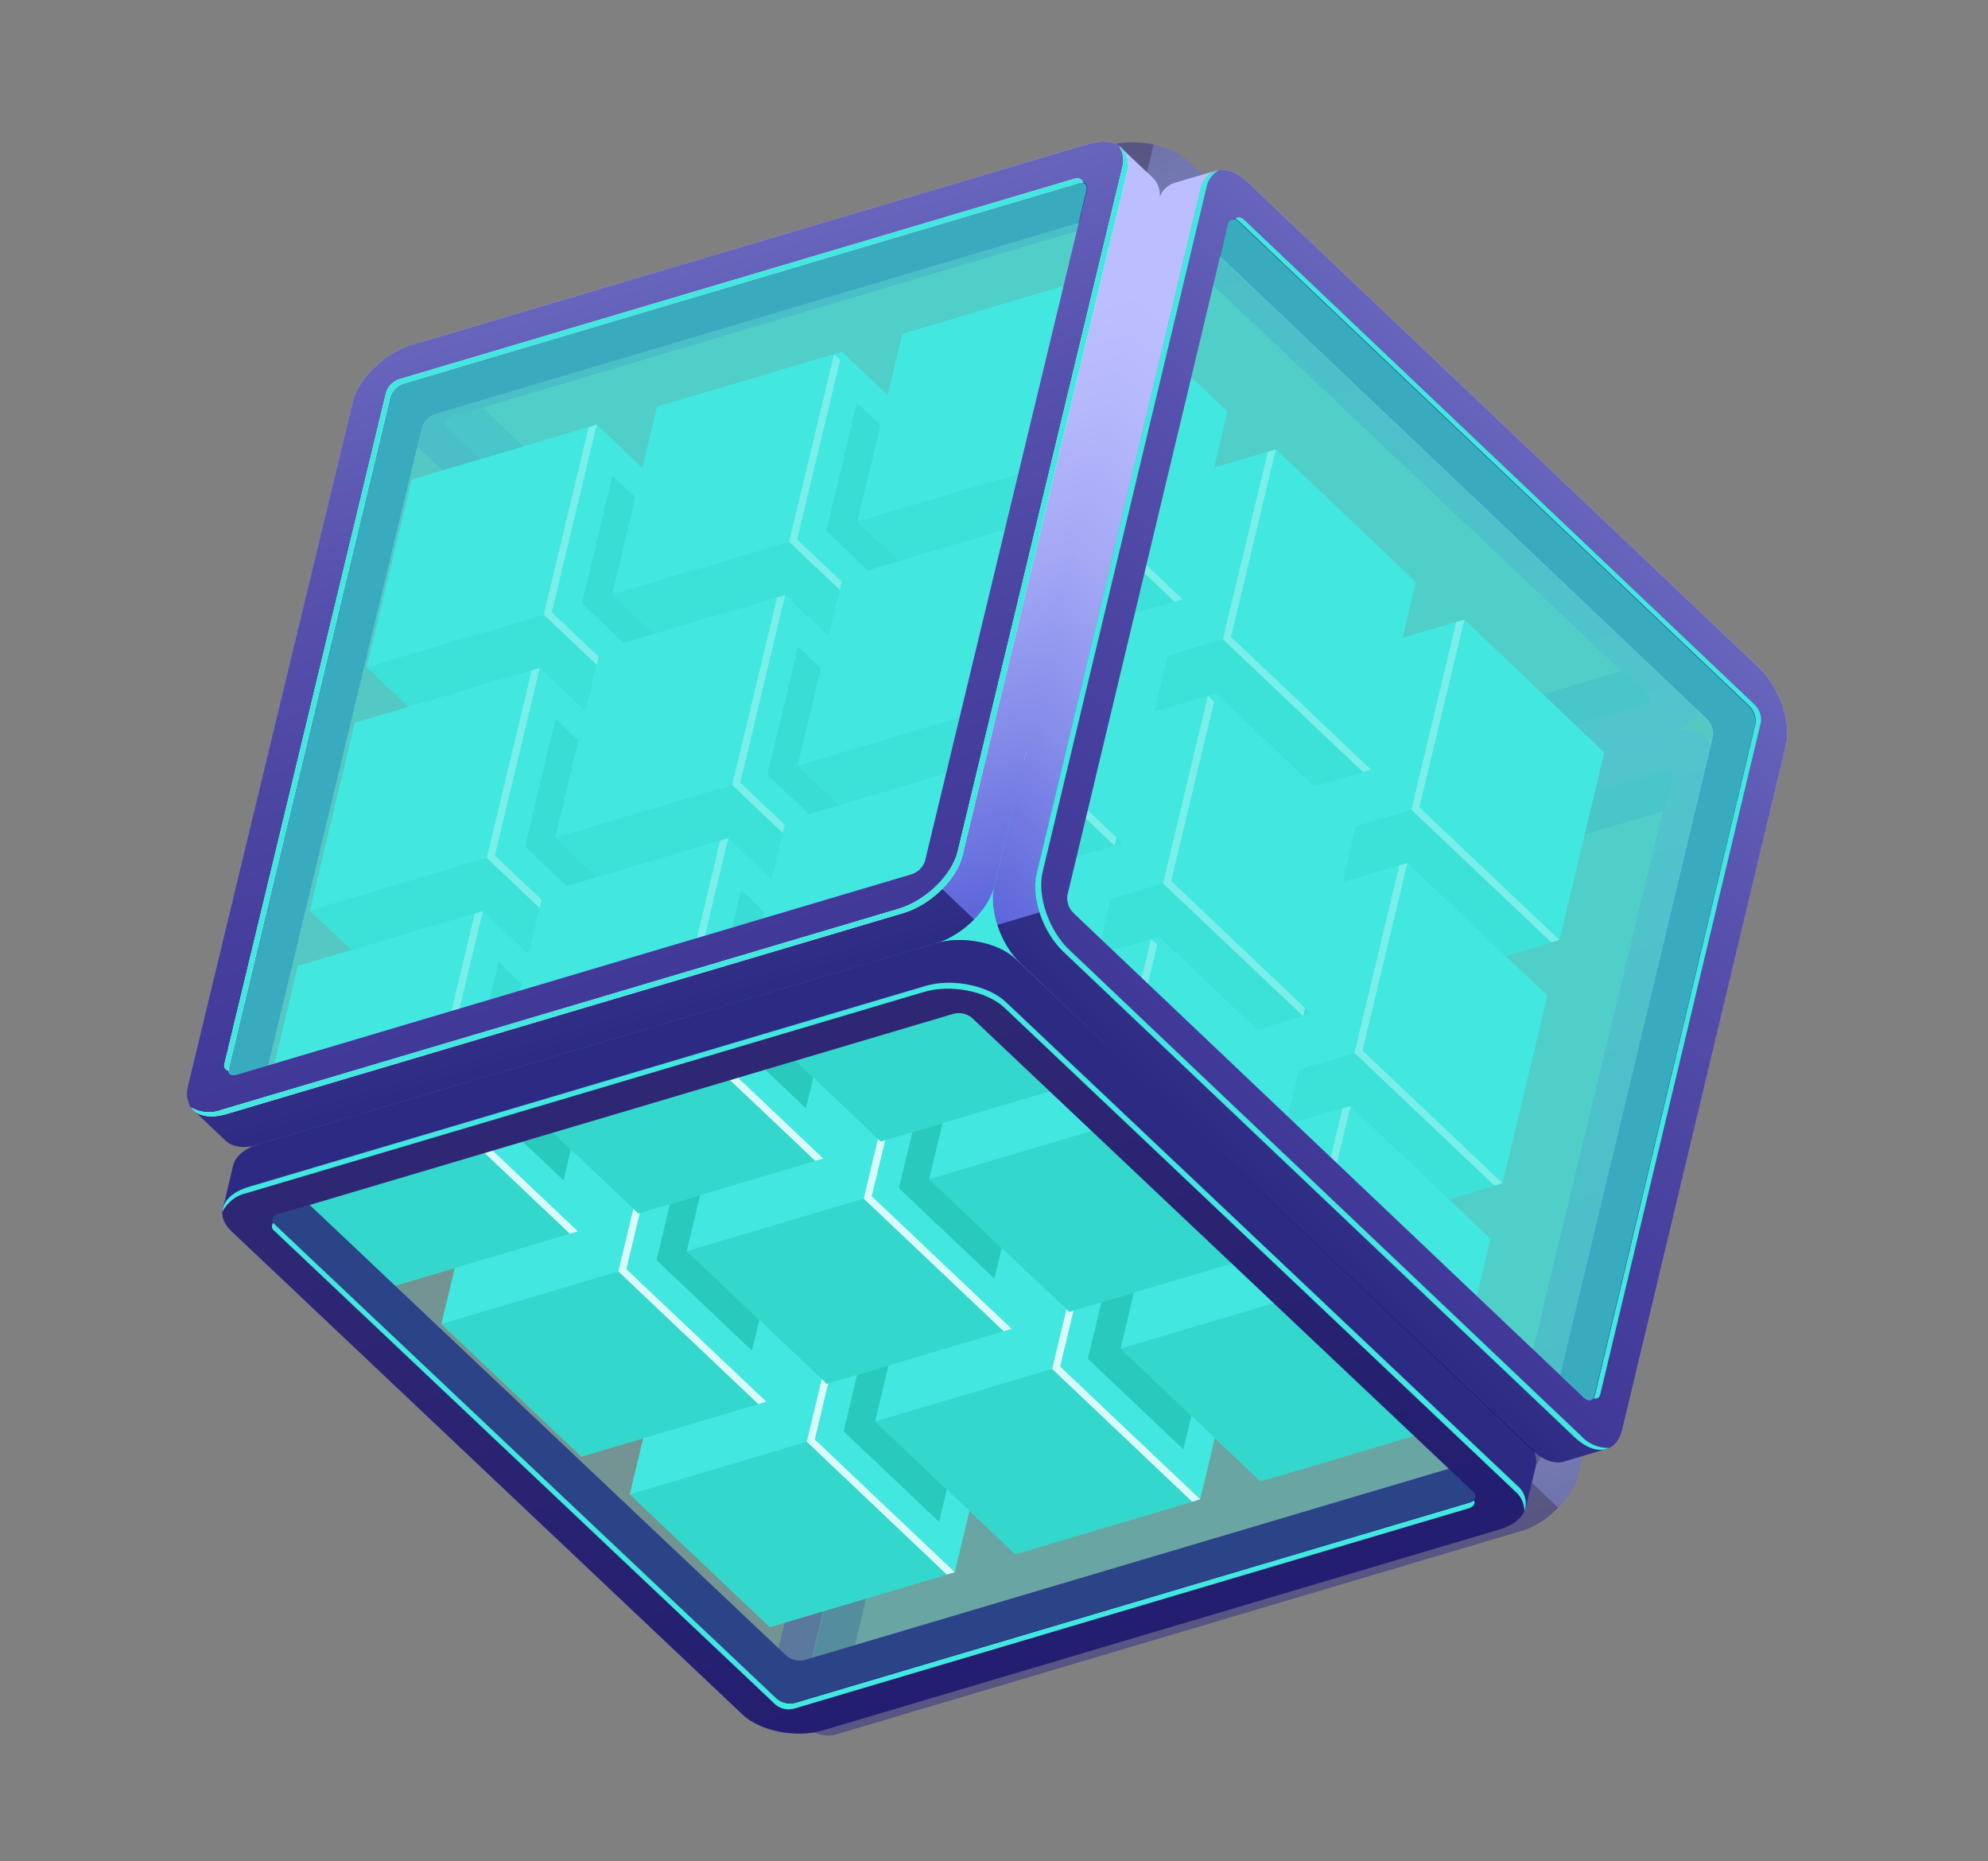 <svg width="907" height="849" viewBox="0 0 907 849" fill="none" xmlns="http://www.w3.org/2000/svg">
<rect x="0" y="0" width="907" height="849" fill="#808080" stroke="none"/>
<g clip-path="url(#clip0_1072_1029)">
<g opacity="0.5">
<path d="M720.094 672.679L795.174 360.793C795.835 358.864 795.949 356.789 795.504 354.799C795.059 352.809 794.072 350.981 792.652 349.517L778.588 336.254L774.081 348.915L765.649 351.418L761.432 346.265L444.823 440.598L433.103 463.211L416.448 533.653L365.14 756.33L367.474 764.191C367.564 764.495 368.649 764.669 370 764.763L367.787 774.016L355.04 775.073L369.248 788.541C372.332 791.551 377.756 792.42 384.517 790.413L693.241 698.751C705.509 695.109 717.543 683.437 720.094 672.679ZM386.727 763.888L459.015 463.203C459.496 461.799 460.301 460.528 461.366 459.494C462.431 458.46 463.725 457.692 465.142 457.252L769.764 366.808L751.364 430.124L691.674 664.381L684.58 672.644L547.552 716.717L386.727 763.888Z" fill="url(#paint0_linear_1072_1029)"/>
<path opacity="0.6" d="M710.892 687.766L689.149 667.155L684.617 672.633L547.589 716.706L386.657 764.074L387.94 758.651C383.003 760.117 360.338 773.707 355.172 775.24L366.692 786.2L369.341 788.72C372.426 791.73 377.85 792.598 384.611 790.591L693.296 698.941C699.983 696.703 706.023 692.867 710.892 687.766Z" fill="#0F054C"/>
<path d="M705.462 658.758L780.515 346.922C783.104 336.153 775.235 330.39 763.004 334.021L454.319 425.671C442.088 429.302 429.986 441.16 427.466 451.743L352.413 763.58C349.824 774.349 357.655 780.123 369.923 776.48L678.571 684.842C690.839 681.199 702.873 669.527 705.462 658.758ZM374.605 758.561C371.832 759.384 370.034 758.059 370.629 755.609L444.345 449.294C444.839 447.89 445.654 446.62 446.724 445.585C447.794 444.55 449.09 443.778 450.51 443.331L758.171 351.986C760.981 351.151 762.78 352.477 762.185 354.926L688.43 661.253C687.944 662.654 687.137 663.922 686.073 664.955C685.009 665.988 683.718 666.759 682.303 667.204L374.605 758.561Z" fill="url(#paint1_linear_1072_1029)"/>
<path d="M705.462 658.758L780.515 346.922C783.104 336.153 775.235 330.39 763.004 334.021L454.319 425.671C442.088 429.302 429.986 441.16 427.466 451.743L352.413 763.58C349.824 774.349 357.655 780.123 369.923 776.48L678.571 684.842C690.839 681.199 702.873 669.527 705.462 658.758ZM374.605 758.561C371.832 759.384 370.034 758.059 370.629 755.609L444.345 449.294C444.839 447.89 445.654 446.62 446.724 445.585C447.794 444.55 449.09 443.778 450.51 443.331L758.171 351.986C760.981 351.151 762.78 352.477 762.185 354.926L688.43 661.253C687.944 662.654 687.137 663.922 686.073 664.955C685.009 665.988 683.718 666.759 682.303 667.204L374.605 758.561Z" fill="url(#paint2_linear_1072_1029)"/>
<path d="M459.015 463.203C459.496 461.799 460.301 460.528 461.366 459.494C462.431 458.46 463.724 457.692 465.142 457.252L758.673 370.101L762.413 354.858C763.008 352.409 761.285 351.061 758.399 351.918L450.739 443.263C449.319 443.71 448.022 444.482 446.952 445.517C445.882 446.552 445.068 447.822 444.574 449.226L370.857 755.541C370.262 757.991 371.985 759.339 374.834 758.493L389.153 754.242L459.015 463.203Z" fill="#251C72"/>
<path opacity="0.4" d="M374.606 758.561C371.833 759.384 370.034 758.059 370.629 755.609L444.346 449.294C444.84 447.89 445.654 446.62 446.724 445.585C447.794 444.55 449.091 443.778 450.511 443.331L758.171 351.985C760.982 351.151 762.78 352.476 762.185 354.926L688.431 661.253C687.944 662.654 687.137 663.922 686.073 664.955C685.009 665.988 683.718 666.759 682.304 667.204L374.606 758.561Z" fill="#42E8E0"/>
</g>
<g opacity="0.5">
<path d="M505.51 66.455L196.862 158.094C190.101 160.101 186.144 163.755 185.077 167.957L180.521 186.996L191.779 180.926L198.682 187.472C197.602 188.288 196.788 189.026 196.878 189.33L199.212 197.19L363.722 355.79L416.12 405.731L438.28 418.284L755.07 324.558L755.792 317.939L764.224 315.435L774.91 323.585L779.457 304.797C779.848 302.795 779.678 300.724 778.965 298.814C778.252 296.903 777.024 295.227 775.417 293.971L542.316 73.627C534.232 66.027 517.778 62.813 505.51 66.455ZM373.704 131.044L512.582 93.199L523.036 96.252L700.89 259.981L750.86 302.998L446.2 393.453C444.772 393.858 443.269 393.92 441.812 393.634C440.356 393.349 438.987 392.723 437.818 391.809L213.112 179.138L373.704 131.044Z" fill="url(#paint3_linear_1072_1029)"/>
<path opacity="0.6" d="M526.297 66.028L519.325 95.165L512.538 93.047L373.66 130.892L212.954 179.02L216.988 182.863C212.05 184.329 185.642 185.311 180.476 186.844L184.149 171.373L184.994 167.816C185.948 163.649 190.019 159.961 196.78 157.953L505.465 66.303C512.284 64.52 519.434 64.425 526.297 66.028Z" fill="#0F054C"/>
<path d="M500.796 86.078L192.035 177.751C179.767 181.393 176.4 190.658 184.412 198.155L417.475 418.511C425.521 426.122 441.975 429.336 454.205 425.705L763.005 334.021C775.235 330.39 778.64 321.114 770.639 313.655L537.542 93.185C529.53 85.688 513.065 82.436 500.796 86.078ZM513.663 98.788C515.091 98.389 516.593 98.33 518.049 98.615C519.504 98.901 520.873 99.523 522.045 100.431L751.013 316.879C752.849 318.606 752.14 320.676 749.254 321.533L441.594 412.879C440.16 413.279 438.652 413.34 437.191 413.056C435.729 412.773 434.354 412.153 433.174 411.246L204.141 194.86C202.305 193.132 203.013 191.062 205.862 190.216L513.663 98.788Z" fill="url(#paint4_linear_1072_1029)"/>
<path d="M500.796 86.078L192.035 177.751C179.767 181.393 176.4 190.658 184.412 198.155L417.475 418.511C425.521 426.122 441.975 429.336 454.205 425.705L763.005 334.021C775.235 330.39 778.64 321.114 770.639 313.655L537.542 93.185C529.53 85.688 513.065 82.436 500.796 86.078ZM513.663 98.788C515.091 98.389 516.593 98.33 518.049 98.615C519.504 98.901 520.873 99.523 522.045 100.431L751.013 316.879C752.849 318.606 752.14 320.676 749.254 321.533L441.594 412.879C440.16 413.279 438.652 413.34 437.191 413.056C435.729 412.773 434.354 412.153 433.174 411.246L204.141 194.86C202.305 193.132 203.013 191.062 205.862 190.216L513.663 98.788Z" fill="url(#paint5_linear_1072_1029)"/>
<path d="M437.773 391.657C438.942 392.572 440.31 393.197 441.767 393.482C443.223 393.768 444.727 393.706 446.155 393.301L739.685 306.151L751.138 316.883C752.974 318.611 752.266 320.68 749.379 321.538L441.719 412.883C440.285 413.283 438.777 413.344 437.316 413.061C435.854 412.777 434.479 412.158 433.299 411.251L204.141 194.86C202.305 193.132 203.013 191.062 205.862 190.216L220.181 185.965L437.773 391.657Z" fill="#251C72"/>
<path opacity="0.4" d="M205.863 190.216C203.09 191.039 202.306 193.132 204.142 194.859L433.072 411.318C434.252 412.225 435.627 412.845 437.089 413.128C438.55 413.411 440.058 413.351 441.492 412.95L749.152 321.605C751.963 320.77 752.747 318.678 750.911 316.95L522.057 100.469C520.885 99.561 519.516 98.939 518.061 98.653C516.605 98.368 515.103 98.427 513.675 98.826L205.863 190.216Z" fill="#42E8E0"/>
</g>
<path d="M423.705 434.76L444.173 349.177L359.813 374.224L339.346 459.807L403.189 520.317L487.548 495.27L423.705 434.76Z" fill="#42E8E0"/>
<path d="M339.346 459.807L359.813 374.224L444.173 349.177L423.705 434.76L339.346 459.807Z" fill="#42E8E0"/>
<path d="M403.189 520.317L339.346 459.807L423.705 434.76L487.548 495.27L403.189 520.317Z" fill="#2FD3C7"/>
<path d="M423.705 434.76L444.172 349.177L508.064 409.714L487.548 495.27L423.705 434.76Z" fill="#42E8E0"/>
<path d="M423.705 434.76L443.297 352.909L440.526 350.26L420.059 435.843L483.902 496.353L484.789 492.659L423.705 434.76Z" fill="white"/>
<path d="M397.707 545.705L418.224 460.149L333.864 485.195L313.385 570.74L377.228 631.25L461.588 606.203L397.707 545.705Z" fill="#42E8E0"/>
<path d="M313.385 570.74L333.864 485.195L418.224 460.149L397.707 545.705L313.385 570.74Z" fill="#42E8E0"/>
<path d="M377.229 631.25L313.386 570.741L397.707 545.705L461.588 606.204L377.229 631.25Z" fill="#2FD3C7"/>
<path d="M397.707 545.705L418.224 460.149L482.067 520.658L461.588 606.204L397.707 545.705Z" fill="#42E8E0"/>
<path d="M397.707 545.705L417.336 463.842L414.539 461.243L394.061 546.788L457.903 607.297L458.829 603.593L397.707 545.705Z" fill="white"/>
<path d="M371.747 656.639L392.226 571.094L307.866 596.14L287.387 681.685L351.241 742.233L435.601 717.186L371.747 656.639Z" fill="#42E8E0"/>
<path d="M287.387 681.685L307.866 596.14L392.226 571.094L371.747 656.639L287.387 681.685Z" fill="#42E8E0"/>
<path d="M351.242 742.233L287.388 681.685L371.747 656.639L435.602 717.186L351.242 742.233Z" fill="#2FD3C7"/>
<path d="M371.747 656.639L392.226 571.093L456.107 631.592L435.601 717.186L371.747 656.639Z" fill="#42E8E0"/>
<path d="M371.747 656.639L391.338 574.787L388.579 572.176L368.101 657.721L431.955 718.269L435.601 717.186L371.747 656.639Z" fill="white"/>
<path d="M337.719 357.023L358.197 271.478L273.876 296.513L253.359 382.07L317.251 442.606L401.573 417.57L337.719 357.023Z" fill="#42E8E0"/>
<path d="M253.359 382.07L273.876 296.513L358.197 271.478L337.719 357.023L253.359 382.07Z" fill="#42E8E0"/>
<path d="M317.252 442.606L253.359 382.07L337.719 357.023L401.573 417.57L317.252 442.606Z" fill="#2FD3C7"/>
<path d="M337.719 357.023L358.198 271.478L422.079 331.976L401.573 417.571L337.719 357.023Z" fill="#42E8E0"/>
<path d="M337.718 357.023L357.31 275.171L354.551 272.56L334.072 358.105L397.926 418.653L398.802 414.922L337.718 357.023Z" fill="white"/>
<path d="M311.77 467.994L332.237 382.411L247.878 407.458L227.41 493.041L291.253 553.551L375.613 528.504L311.77 467.994Z" fill="#42E8E0"/>
<path d="M227.41 493.041L247.878 407.458L332.237 382.411L311.77 467.994L227.41 493.041Z" fill="#42E8E0"/>
<path d="M291.253 553.551L227.41 493.041L311.77 467.994L375.613 528.504L291.253 553.551Z" fill="#2FD3C7"/>
<path d="M311.77 467.994L332.238 382.411L396.092 442.959L375.613 528.504L311.77 467.994Z" fill="#42E8E0"/>
<path d="M311.77 467.994L331.361 386.143L328.591 383.494L308.085 469.088L371.966 529.587L372.854 525.893L311.77 467.994Z" fill="white"/>
<path d="M285.772 578.939L306.289 493.383L221.929 518.43L201.413 603.986L265.294 664.484L349.653 639.438L285.772 578.939Z" fill="#42E8E0"/>
<path d="M201.413 603.986L221.929 518.43L306.289 493.383L285.772 578.939L201.413 603.986Z" fill="#42E8E0"/>
<path d="M265.293 664.484L201.412 603.986L285.772 578.939L349.653 639.438L265.293 664.484Z" fill="#2FD3C7"/>
<path d="M285.772 578.939L306.288 493.383L370.131 553.892L349.615 639.449L285.772 578.939Z" fill="#42E8E0"/>
<path d="M285.772 578.939L305.364 497.087L302.605 494.477L282.126 580.022L345.969 640.531L349.653 639.438L285.772 578.939Z" fill="white"/>
<path d="M251.744 279.323L272.261 193.767L187.901 218.814L167.384 304.37L231.265 364.869L315.625 339.822L251.744 279.323Z" fill="#42E8E0"/>
<path d="M167.384 304.37L187.901 218.814L272.261 193.767L251.744 279.323L167.384 304.37Z" fill="#42E8E0"/>
<path d="M231.265 364.868L167.384 304.37L251.744 279.323L315.624 339.822L231.265 364.868Z" fill="#2FD3C7"/>
<path d="M251.743 279.323L272.26 193.767L336.103 254.277L315.624 339.822L251.743 279.323Z" fill="#42E8E0"/>
<path d="M251.744 279.323L272.261 193.767L268.576 194.861L248.098 280.406L311.941 340.916L312.828 337.222L251.744 279.323Z" fill="white"/>
<path d="M225.784 390.257L246.263 304.712L161.903 329.759L141.424 415.304L205.279 475.851L289.638 450.805L225.784 390.257Z" fill="#42E8E0"/>
<path d="M141.424 415.304L161.903 329.759L246.263 304.712L225.784 390.257L141.424 415.304Z" fill="#42E8E0"/>
<path d="M205.278 475.851L141.424 415.304L225.784 390.257L289.638 450.805L205.278 475.851Z" fill="#2FD3C7"/>
<path d="M225.783 390.257L246.262 304.712L310.143 365.21L289.638 450.805L225.783 390.257Z" fill="#42E8E0"/>
<path d="M225.784 390.257L246.263 304.712L242.616 305.795L222.1 391.351L285.992 451.887L286.868 448.156L225.784 390.257Z" fill="white"/>
<path d="M199.797 501.24L220.303 415.645L135.943 440.692L115.438 526.286L179.319 586.785L263.678 561.738L199.797 501.24Z" fill="#42E8E0"/>
<path d="M115.438 526.286L135.943 440.692L220.303 415.645L199.797 501.24L115.438 526.286Z" fill="#42E8E0"/>
<path d="M179.319 586.785L115.438 526.286L199.797 501.24L263.678 561.738L179.319 586.785Z" fill="#2FD3C7"/>
<path d="M199.797 501.239L220.302 415.645L284.156 476.193L263.678 561.738L199.797 501.239Z" fill="#42E8E0"/>
<path d="M199.797 501.24L220.303 415.645L216.618 416.739L196.151 502.322L259.994 562.832L263.678 561.738L199.797 501.24Z" fill="white"/>
<path d="M535.64 401.526L556.146 315.932L471.786 340.979L451.281 426.573L515.161 487.072L599.521 462.025L535.64 401.526Z" fill="#42E8E0"/>
<path d="M451.281 426.573L471.786 340.979L556.146 315.932L535.64 401.526L451.281 426.573Z" fill="#42E8E0"/>
<path d="M515.161 487.071L451.28 426.573L535.64 401.526L599.521 462.025L515.161 487.071Z" fill="#2FD3C7"/>
<path d="M535.64 401.526L556.146 315.932L620 376.48L599.521 462.025L535.64 401.526Z" fill="#42E8E0"/>
<path d="M535.64 401.526L555.231 319.675L552.461 317.026L531.994 402.609L595.836 463.119L596.724 459.425L535.64 401.526Z" fill="white"/>
<path opacity="0.7" d="M213.547 497.157L227.507 438.796L271.091 480.072L257.093 538.445L213.547 497.157Z" fill="#18B2A3"/>
<path opacity="0.7" d="M239.495 386.186L253.493 327.813L297.039 369.101L283.079 427.462L239.495 386.186Z" fill="#18B2A3"/>
<path opacity="0.7" d="M299.522 574.857L313.482 516.496L357.065 557.772L343.068 616.144L299.522 574.857Z" fill="#18B2A3"/>
<path opacity="0.7" d="M384.869 652.949L398.867 594.577L442.413 635.864L428.453 694.225L384.869 652.949Z" fill="#18B2A3"/>
<path opacity="0.7" d="M265.493 275.241L279.453 216.88L323.037 258.156L309.039 316.529L265.493 275.241Z" fill="#18B2A3"/>
<path d="M509.68 512.46L530.159 426.915L445.8 451.961L425.321 537.507L489.164 598.016L573.523 572.97L509.68 512.46Z" fill="#42E8E0"/>
<path d="M425.321 537.507L445.8 451.961L530.159 426.915L509.68 512.46L425.321 537.507Z" fill="#42E8E0"/>
<path d="M489.163 598.016L425.32 537.507L509.68 512.46L573.523 572.97L489.163 598.016Z" fill="#2FD3C7"/>
<path d="M509.68 512.46L530.159 426.915L594.04 487.413L573.523 572.969L509.68 512.46Z" fill="#42E8E0"/>
<path d="M509.68 512.46L529.272 430.608L526.513 427.997L505.996 513.554L569.877 574.052L570.764 570.359L509.68 512.46Z" fill="white"/>
<path d="M483.683 623.405L504.199 537.848L419.84 562.895L399.323 648.451L463.215 708.988L547.575 683.941L483.683 623.405Z" fill="#42E8E0"/>
<path d="M399.323 648.451L419.84 562.895L504.199 537.848L483.683 623.405L399.323 648.451Z" fill="#42E8E0"/>
<path d="M463.215 708.987L399.322 648.451L483.682 623.404L547.574 683.941L463.215 708.987Z" fill="#2FD3C7"/>
<path d="M483.682 623.405L504.199 537.848L568.041 598.358L547.574 683.941L483.682 623.405Z" fill="#42E8E0"/>
<path d="M483.683 623.404L503.274 541.553L500.515 538.942L480.036 624.487L543.89 685.035L547.575 683.941L483.683 623.404Z" fill="white"/>
<path d="M449.654 323.789L470.171 238.233L385.811 263.279L365.295 348.836L429.187 409.372L513.546 384.325L449.654 323.789Z" fill="#42E8E0"/>
<path d="M365.295 348.836L385.811 263.279L470.171 238.233L449.654 323.789L365.295 348.836Z" fill="#42E8E0"/>
<path d="M429.186 409.372L365.294 348.836L449.654 323.789L513.546 384.325L429.186 409.372Z" fill="#2FD3C7"/>
<path d="M449.654 323.789L470.17 238.233L534.013 298.742L513.546 384.325L449.654 323.789Z" fill="#42E8E0"/>
<path d="M449.654 323.789L469.283 241.926L466.487 239.327L446.008 324.872L509.862 385.419L510.776 381.677L449.654 323.789Z" fill="white"/>
<path d="M423.705 434.76L444.173 349.177L359.813 374.224L339.346 459.807L403.189 520.317L487.548 495.27L423.705 434.76Z" fill="#42E8E0"/>
<path d="M339.346 459.807L359.813 374.224L444.173 349.177L423.705 434.76L339.346 459.807Z" fill="#42E8E0"/>
<path d="M403.189 520.317L339.346 459.807L423.705 434.76L487.548 495.27L403.189 520.317Z" fill="#2FD3C7"/>
<path d="M423.705 434.76L444.172 349.177L508.064 409.714L487.548 495.27L423.705 434.76Z" fill="#42E8E0"/>
<path d="M423.705 434.76L443.297 352.909L440.526 350.26L420.059 435.843L483.902 496.353L484.789 492.659L423.705 434.76Z" fill="white"/>
<path d="M397.707 545.705L418.224 460.149L333.864 485.195L313.385 570.74L377.228 631.25L461.588 606.203L397.707 545.705Z" fill="#42E8E0"/>
<path d="M313.385 570.74L333.864 485.195L418.224 460.149L397.707 545.705L313.385 570.74Z" fill="#42E8E0"/>
<path d="M377.229 631.25L313.386 570.741L397.707 545.705L461.588 606.204L377.229 631.25Z" fill="#2FD3C7"/>
<path d="M397.707 545.705L418.224 460.149L482.067 520.658L461.588 606.204L397.707 545.705Z" fill="#42E8E0"/>
<path d="M397.707 545.705L417.336 463.842L414.539 461.243L394.061 546.788L457.904 607.297L461.588 606.203L397.707 545.705Z" fill="white"/>
<path d="M363.679 246.09L384.195 160.533L299.836 185.58L279.357 271.125L343.2 331.635L427.56 306.588L363.679 246.09Z" fill="#42E8E0"/>
<path d="M279.357 271.125L299.836 185.58L384.195 160.533L363.679 246.09L279.357 271.125Z" fill="#42E8E0"/>
<path d="M343.2 331.635L279.358 271.125L363.679 246.09L427.56 306.588L343.2 331.635Z" fill="#2FD3C7"/>
<path d="M363.679 246.089L384.196 160.533L448.039 221.043L427.56 306.588L363.679 246.089Z" fill="#42E8E0"/>
<path d="M363.679 246.09L383.308 164.226L380.549 161.616L360.032 247.172L423.913 307.67L424.8 303.977L363.679 246.09Z" fill="white"/>
<path d="M337.719 357.023L358.197 271.478L273.876 296.513L253.359 382.07L317.251 442.606L401.573 417.57L337.719 357.023Z" fill="#42E8E0"/>
<path d="M253.359 382.07L273.876 296.513L358.197 271.478L337.719 357.023L253.359 382.07Z" fill="#42E8E0"/>
<path d="M317.252 442.606L253.359 382.07L337.719 357.023L401.573 417.57L317.252 442.606Z" fill="#2FD3C7"/>
<path d="M337.719 357.023L358.198 271.478L422.079 331.976L401.573 417.571L337.719 357.023Z" fill="#42E8E0"/>
<path d="M337.719 357.023L358.197 271.478L354.551 272.56L334.072 358.105L397.926 418.653L398.803 414.922L337.719 357.023Z" fill="white"/>
<path d="M311.77 467.994L332.237 382.411L247.878 407.458L227.41 493.041L291.253 553.551L375.613 528.504L311.77 467.994Z" fill="#42E8E0"/>
<path d="M227.41 493.041L247.878 407.458L332.237 382.411L311.77 467.994L227.41 493.041Z" fill="#42E8E0"/>
<path d="M291.253 553.551L227.41 493.041L311.77 467.994L375.613 528.504L291.253 553.551Z" fill="#2FD3C7"/>
<path d="M311.77 467.994L332.238 382.411L396.092 442.959L375.613 528.504L311.77 467.994Z" fill="#42E8E0"/>
<path d="M311.77 467.994L332.237 382.411L328.591 383.494L308.086 469.088L371.966 529.587L375.613 528.504L311.77 467.994Z" fill="white"/>
<path opacity="0.7" d="M496.311 619.862L510.309 561.489L553.855 602.777L539.895 661.138L496.311 619.862Z" fill="#18B2A3"/>
<path opacity="0.7" d="M376.935 242.154L390.933 183.781L434.479 225.069L420.519 283.43L376.935 242.154Z" fill="#18B2A3"/>
<path d="M647.576 368.292L668.081 282.698L583.721 307.745L563.254 393.328L627.097 453.837L711.457 428.791L647.576 368.292Z" fill="#42E8E0"/>
<path d="M563.254 393.328L583.721 307.745L668.081 282.698L647.576 368.292L563.254 393.328Z" fill="#42E8E0"/>
<path d="M627.097 453.838L563.254 393.328L647.576 368.292L711.457 428.791L627.097 453.838Z" fill="#2FD3C7"/>
<path d="M647.575 368.292L668.08 282.698L731.935 343.246L711.456 428.791L647.575 368.292Z" fill="#42E8E0"/>
<path d="M647.576 368.292L668.081 282.698L664.397 283.792L643.929 369.375L707.772 429.885L711.457 428.791L647.576 368.292Z" fill="white"/>
<path d="M621.615 479.226L642.094 393.681L557.734 418.728L537.255 504.273L601.098 564.782L685.458 539.736L621.615 479.226Z" fill="#42E8E0"/>
<path d="M537.255 504.273L557.734 418.728L642.094 393.681L621.615 479.226L537.255 504.273Z" fill="#42E8E0"/>
<path d="M601.099 564.782L537.256 504.273L621.616 479.226L685.458 539.736L601.099 564.782Z" fill="#2FD3C7"/>
<path d="M621.615 479.226L642.094 393.681L705.975 454.179L685.458 539.736L621.615 479.226Z" fill="#42E8E0"/>
<path d="M621.615 479.226L642.094 393.681L638.447 394.764L617.969 480.309L681.812 540.818L685.458 539.736L621.615 479.226Z" fill="white"/>
<path d="M595.617 590.171L616.134 504.614L531.774 529.661L511.295 615.206L575.15 675.754L659.509 650.707L595.617 590.171Z" fill="#42E8E0"/>
<path d="M511.295 615.206L531.774 529.661L616.134 504.614L595.617 590.171L511.295 615.206Z" fill="#42E8E0"/>
<path d="M575.15 675.754L511.296 615.206L595.618 590.171L659.51 650.707L575.15 675.754Z" fill="#2FD3C7"/>
<path d="M595.617 590.171L616.134 504.614L679.977 565.124L659.51 650.707L595.617 590.171Z" fill="#42E8E0"/>
<path d="M595.617 590.171L616.134 504.614L612.487 505.697L591.971 591.253L655.863 651.79L659.509 650.707L595.617 590.171Z" fill="white"/>
<path d="M561.627 290.544L582.105 204.999L497.746 230.045L477.267 315.59L541.121 376.138L625.481 351.091L561.627 290.544Z" fill="#42E8E0"/>
<path d="M477.267 315.59L497.746 230.045L582.105 204.999L561.627 290.544L477.267 315.59Z" fill="#42E8E0"/>
<path d="M541.122 376.138L477.268 315.59L561.627 290.544L625.481 351.091L541.122 376.138Z" fill="#2FD3C7"/>
<path d="M561.627 290.544L582.106 204.999L645.949 265.508L625.481 351.091L561.627 290.544Z" fill="#42E8E0"/>
<path d="M561.627 290.544L582.105 204.999L578.459 206.081L557.942 291.638L621.835 352.174L625.481 351.091L561.627 290.544Z" fill="white"/>
<path d="M475.652 212.844L496.131 127.299L411.771 152.346L391.293 237.891L455.135 298.4L539.495 273.354L475.652 212.844Z" fill="#42E8E0"/>
<path d="M391.293 237.891L411.771 152.346L496.131 127.299L475.652 212.844L391.293 237.891Z" fill="#42E8E0"/>
<path d="M455.135 298.4L391.292 237.891L475.652 212.844L539.495 273.354L455.135 298.4Z" fill="#2FD3C7"/>
<path d="M475.652 212.844L496.13 127.299L560.011 187.798L539.495 273.354L475.652 212.844Z" fill="#42E8E0"/>
<path d="M475.652 212.844L496.131 127.299L492.485 128.382L471.968 213.938L535.849 274.436L539.495 273.354L475.652 212.844Z" fill="white"/>
<path opacity="0.7" d="M324.153 464.318L338.112 405.957L381.696 447.233L367.698 505.605L324.153 464.318Z" fill="#18B2A3"/>
<path opacity="0.7" d="M350.101 353.347L364.099 294.974L407.645 336.262L393.685 394.623L350.101 353.347Z" fill="#18B2A3"/>
<path opacity="0.7" d="M410.127 542.018L424.087 483.657L467.671 524.933L453.673 583.305L410.127 542.018Z" fill="#18B2A3"/>
<path d="M534.311 401.921L554.778 316.338L470.419 341.385L449.951 426.968L513.794 487.478L598.154 462.431L534.311 401.921Z" fill="#42E8E0"/>
<path d="M449.951 426.968L470.419 341.385L554.778 316.338L534.311 401.921L449.951 426.968Z" fill="#42E8E0"/>
<path d="M513.794 487.477L449.951 426.968L534.311 401.921L598.154 462.431L513.794 487.477Z" fill="#2FD3C7"/>
<path d="M534.31 401.921L554.778 316.338L618.67 376.874L598.153 462.431L534.31 401.921Z" fill="#42E8E0"/>
<path d="M534.311 401.921L553.902 320.069L551.132 317.421L530.627 403.015L594.507 463.513L595.395 459.82L534.311 401.921Z" fill="white"/>
<path d="M508.312 512.866L528.829 427.31L444.469 452.356L423.953 537.913L487.834 598.411L572.193 573.364L508.312 512.866Z" fill="#42E8E0"/>
<path d="M423.953 537.913L444.469 452.356L528.829 427.31L508.312 512.866L423.953 537.913Z" fill="#42E8E0"/>
<path d="M487.834 598.411L423.953 537.913L508.313 512.866L572.194 573.364L487.834 598.411Z" fill="#2FD3C7"/>
<path d="M508.313 512.866L528.829 427.309L592.672 487.819L572.194 573.364L508.313 512.866Z" fill="#42E8E0"/>
<path d="M508.312 512.866L527.942 431.003L525.145 428.403L504.666 513.949L568.509 574.458L572.193 573.364L508.312 512.866Z" fill="white"/>
<path d="M448.324 324.184L468.803 238.639L384.443 263.685L363.964 349.23L427.819 409.778L512.178 384.731L448.324 324.184Z" fill="#42E8E0"/>
<path d="M363.964 349.23L384.443 263.685L468.803 238.639L448.324 324.184L363.964 349.23Z" fill="#42E8E0"/>
<path d="M427.819 409.778L363.965 349.23L448.325 324.184L512.179 384.731L427.819 409.778Z" fill="#2FD3C7"/>
<path d="M448.324 324.184L468.803 238.639L532.684 299.137L512.179 384.731L448.324 324.184Z" fill="#42E8E0"/>
<path d="M448.324 324.184L468.803 238.639L465.156 239.721L444.64 325.278L508.532 385.814L509.408 382.083L448.324 324.184Z" fill="white"/>
<path d="M422.337 435.166L442.843 349.572L358.483 374.619L337.978 460.213L401.859 520.711L486.218 495.665L422.337 435.166Z" fill="#42E8E0"/>
<path d="M337.978 460.213L358.483 374.619L442.843 349.572L422.337 435.166L337.978 460.213Z" fill="#42E8E0"/>
<path d="M401.859 520.712L337.978 460.213L422.337 435.166L486.218 495.665L401.859 520.712Z" fill="#2FD3C7"/>
<path d="M422.338 435.166L442.843 349.572L506.697 410.12L486.219 495.665L422.338 435.166Z" fill="#42E8E0"/>
<path d="M422.337 435.166L442.843 349.572L439.196 350.655L418.691 436.249L482.534 496.759L486.218 495.665L422.337 435.166Z" fill="white"/>
<path d="M453.562 404.325L528.615 92.489C529.285 90.56 529.404 88.483 528.959 86.491C528.513 84.499 527.521 82.671 526.093 81.212L512.029 67.949L507.533 80.648L499.063 83.163L494.835 77.972L178.237 172.343L166.544 194.906L149.851 265.36L98.76 487.931L101.082 495.754C101.184 496.096 102.269 496.27 103.646 496.315L101.433 505.567L88.649 506.636L102.856 520.104C105.929 523.076 111.354 523.945 118.115 521.937L426.762 430.299C439.053 426.732 451.087 415.06 453.562 404.325ZM120.043 495.579L192.559 194.827C193.053 193.423 193.867 192.153 194.938 191.118C196.008 190.083 197.304 189.311 198.724 188.864L503.269 98.443L484.87 161.759L425.131 395.989L418.037 404.252L281.008 448.325L120.043 495.579Z" fill="url(#paint6_linear_1072_1029)"/>
<path opacity="0.6" d="M444.436 419.39L422.693 398.779L418.161 404.257L281.133 448.33L120.201 495.698L121.496 490.313C116.558 491.779 93.881 505.33 88.716 506.864L100.236 517.824L102.885 520.343C105.958 523.315 111.383 524.184 118.144 522.177L426.829 430.527C433.527 428.323 439.575 424.497 444.436 419.39Z" fill="#0F054C"/>
<path d="M439.017 390.42L513.918 78.629C516.507 67.859 508.665 62.047 496.396 65.69L187.749 157.329C175.48 160.971 163.416 172.818 160.869 183.45L85.816 495.287C83.227 506.056 91.058 511.83 103.327 508.187L412.126 416.504C424.395 412.861 436.428 401.189 439.017 390.42ZM108.198 490.212C105.388 491.046 103.589 489.721 104.184 487.271L177.938 180.944C178.411 179.535 179.213 178.26 180.279 177.225C181.345 176.189 182.643 175.424 184.066 174.993L491.726 83.647C494.536 82.813 496.324 84.1 495.74 86.588L421.974 392.877C421.493 394.281 420.688 395.551 419.623 396.586C418.559 397.62 417.265 398.388 415.847 398.828L108.198 490.212Z" fill="url(#paint7_linear_1072_1029)"/>
<path d="M439.017 390.42L513.918 78.629C516.507 67.859 508.665 62.047 496.396 65.69L187.749 157.329C175.48 160.971 163.416 172.818 160.869 183.45L85.816 495.287C83.227 506.056 91.058 511.83 103.327 508.187L412.126 416.504C424.395 412.861 436.428 401.189 439.017 390.42ZM108.198 490.212C105.388 491.046 103.589 489.721 104.184 487.271L177.938 180.944C178.411 179.535 179.213 178.26 180.279 177.225C181.345 176.189 182.643 175.424 184.066 174.993L491.726 83.647C494.536 82.813 496.324 84.1 495.74 86.588L421.974 392.877C421.493 394.281 420.688 395.551 419.623 396.586C418.559 397.62 417.265 398.388 415.847 398.828L108.198 490.212Z" fill="url(#paint8_linear_1072_1029)"/>
<path d="M192.558 194.827C193.052 193.423 193.867 192.153 194.937 191.118C196.007 190.083 197.304 189.312 198.724 188.864L492.216 101.725L495.968 86.52C496.552 84.033 494.84 82.723 491.954 83.58L184.294 174.925C182.871 175.356 181.573 176.122 180.507 177.157C179.441 178.192 178.639 179.468 178.166 180.877L104.401 487.165C103.817 489.653 105.528 490.963 108.415 490.106L122.355 485.967L192.558 194.827Z" fill="#251C72"/>
<path opacity="0.7" d="M108.198 490.211C105.388 491.046 103.589 489.72 104.184 487.271L177.938 180.944C178.411 179.535 179.213 178.26 180.279 177.224C181.345 176.189 182.643 175.424 184.066 174.993L491.726 83.647C494.536 82.813 496.324 84.1 495.74 86.588L421.974 392.876C421.493 394.281 420.688 395.551 419.623 396.586C418.558 397.62 417.265 398.388 415.847 398.828L108.198 490.211Z" fill="#42E8E0"/>
<path d="M426.761 430.299L118.114 521.938C111.353 523.945 107.395 527.6 106.34 531.839L101.795 550.916L113.091 544.834L119.983 551.342C118.865 552.17 118.051 552.908 118.141 553.212L120.475 561.073L284.996 719.71L337.432 769.639L359.543 782.166L676.333 688.44L677.055 681.821L685.525 679.306L696.211 687.456L700.694 668.728C701.094 666.726 700.928 664.653 700.214 662.74C699.5 660.828 698.267 659.152 696.653 657.902L463.415 437.516C455.495 429.909 439.03 426.657 426.761 430.299ZM294.956 494.888L433.845 457.081L444.288 460.096L622.066 623.848L672.035 666.864L367.452 757.296C366.018 757.697 364.51 757.758 363.049 757.474C361.587 757.191 360.212 756.571 359.032 755.664L134.257 543.179L294.956 494.888Z" fill="url(#paint9_linear_1072_1029)"/>
<path opacity="0.6" d="M426.761 430.299L118.114 521.938C111.353 523.945 107.395 527.6 106.34 531.839L101.795 550.916L113.091 544.834L119.983 551.342C118.865 552.17 118.051 552.908 118.141 553.212L120.475 561.073L284.996 719.71L337.432 769.639L359.543 782.166L676.333 688.44L677.055 681.821L685.525 679.306L696.211 687.456L700.694 668.728C701.094 666.726 700.928 664.653 700.214 662.74C699.5 660.828 698.267 659.152 696.653 657.902L463.415 437.516C455.495 429.909 439.03 426.657 426.761 430.299ZM294.956 494.888L433.845 457.081L444.288 460.096L622.066 623.848L672.035 666.864L367.452 757.296C366.018 757.697 364.51 757.758 363.049 757.474C361.587 757.191 360.212 756.571 359.032 755.664L134.257 543.179L294.956 494.888Z" fill="#0F054C"/>
<path d="M422.015 449.808L113.367 541.447C101.099 545.089 97.732 554.353 105.733 561.813L338.796 782.169C346.842 789.78 363.296 792.994 375.564 789.351L684.212 697.713C696.48 694.07 699.847 684.806 691.846 677.347L458.783 456.991C450.782 449.532 434.283 446.165 422.015 449.808ZM434.881 462.517C436.31 462.119 437.812 462.06 439.267 462.345C440.723 462.631 442.091 463.252 443.263 464.161L672.231 680.608C674.067 682.336 673.359 684.406 670.472 685.263L362.812 776.608C361.384 777.013 359.88 777.076 358.424 776.79C356.967 776.504 355.599 775.879 354.43 774.965L125.348 558.551C123.512 556.823 124.22 554.754 127.107 553.897L434.881 462.517Z" fill="url(#paint10_linear_1072_1029)"/>
<path opacity="0.75" d="M422.015 449.808L113.367 541.447C101.099 545.089 97.732 554.353 105.733 561.813L338.796 782.169C346.842 789.78 363.296 792.994 375.564 789.351L684.212 697.713C696.48 694.07 699.847 684.806 691.846 677.347L458.783 456.991C450.782 449.532 434.283 446.165 422.015 449.808ZM434.881 462.517C436.31 462.119 437.812 462.06 439.267 462.345C440.723 462.631 442.091 463.252 443.263 464.161L672.231 680.608C674.067 682.336 673.359 684.406 670.472 685.263L362.812 776.608C361.384 777.013 359.88 777.076 358.424 776.79C356.967 776.504 355.599 775.879 354.43 774.965L125.348 558.551C123.512 556.823 124.22 554.754 127.107 553.897L434.881 462.517Z" fill="#0F054C"/>
<path d="M494.041 83.373C493.845 81.737 492.242 80.932 489.963 81.608L182.303 172.954C180.888 173.399 179.597 174.17 178.533 175.203C177.469 176.236 176.662 177.504 176.176 178.905L102.421 485.232C102.287 485.565 102.233 485.924 102.263 486.282C102.292 486.639 102.405 486.984 102.593 487.29C102.78 487.596 103.036 487.854 103.341 488.043C103.646 488.232 103.991 488.347 104.348 488.379C104.278 487.975 104.296 487.561 104.401 487.165L178.014 180.921C178.486 179.513 179.289 178.237 180.355 177.202C181.421 176.166 182.719 175.401 184.141 174.97L491.801 83.624C492.522 83.382 493.285 83.297 494.041 83.373Z" fill="white"/>
<path d="M439.094 390.397L514.146 78.561C514.878 76.46 514.931 74.181 514.298 72.049C513.665 69.916 512.377 68.036 510.617 66.674C511.558 68.136 512.166 69.787 512.399 71.51C512.632 73.233 512.484 74.986 511.966 76.646L436.913 388.483C434.324 399.251 422.291 410.924 410.06 414.555L101.375 506.205C99.091 507.114 96.632 507.501 94.18 507.335C91.727 507.169 89.343 506.456 87.203 505.247C89.996 509.087 95.844 510.409 103.365 508.176L412.202 416.481C424.471 412.838 436.505 401.166 439.094 390.397Z" fill="white"/>
<path d="M672.493 684.415C673.221 685.893 672.306 687.405 670.027 688.081L362.367 779.427C360.939 779.835 359.435 779.899 357.978 779.613C356.521 779.327 355.152 778.7 353.985 777.783L125.028 561.374C124.734 561.168 124.492 560.897 124.322 560.581C124.152 560.265 124.058 559.914 124.048 559.555C124.038 559.197 124.112 558.841 124.265 558.516C124.417 558.192 124.643 557.907 124.925 557.685C125.084 558.049 125.321 558.374 125.62 558.636L354.588 775.083C355.757 775.997 357.126 776.623 358.582 776.908C360.039 777.194 361.542 777.132 362.971 776.727L670.631 685.381C671.309 685.185 671.942 684.857 672.493 684.415Z" fill="#42E8E0"/>
<path d="M458.904 457.121L691.967 677.476C693.726 678.838 695.014 680.718 695.647 682.851C696.28 684.983 696.227 687.261 695.496 689.363C695.49 687.617 695.1 685.893 694.353 684.315C693.606 682.737 692.52 681.343 691.173 680.233L458.266 459.707C450.22 452.095 433.767 448.881 421.536 452.512L112.851 544.162C110.436 544.644 108.162 545.665 106.197 547.15C104.233 548.635 102.631 550.545 101.509 552.736C101.754 547.994 105.934 543.695 113.454 541.462L422.102 449.824C434.359 446.143 450.858 449.509 458.904 457.121Z" fill="#42E8E0"/>
<path d="M359.036 755.539C360.217 756.446 361.592 757.066 363.053 757.349C364.515 757.632 366.022 757.571 367.456 757.171L660.949 670.032L672.39 680.727C674.226 682.454 673.518 684.524 670.631 685.381L362.971 776.727C361.543 777.132 360.04 777.194 358.583 776.908C357.126 776.623 355.758 775.997 354.589 775.083L125.348 558.551C123.512 556.824 124.22 554.754 127.107 553.897L141.275 549.69L359.036 755.539Z" fill="#251C72"/>
<path opacity="0.2" d="M127.107 553.897C124.296 554.731 123.512 556.823 125.348 558.551L354.316 774.999C355.485 775.913 356.853 776.538 358.31 776.824C359.766 777.109 361.27 777.047 362.698 776.642L670.358 685.297C673.169 684.462 673.953 682.37 672.117 680.642L443.263 464.161C442.091 463.252 440.722 462.631 439.267 462.345C437.812 462.06 436.309 462.119 434.881 462.517L127.107 553.897Z" fill="#42E8E0"/>
<path d="M494.041 83.373C493.845 81.737 492.242 80.932 489.963 81.608L182.303 172.954C180.888 173.399 179.597 174.17 178.533 175.203C177.469 176.236 176.662 177.504 176.176 178.905L102.421 485.232C102.287 485.565 102.233 485.924 102.263 486.282C102.292 486.639 102.405 486.984 102.593 487.29C102.78 487.596 103.036 487.854 103.341 488.043C103.646 488.232 103.991 488.347 104.348 488.379C104.278 487.975 104.296 487.561 104.401 487.165L178.014 180.921C178.486 179.513 179.289 178.237 180.355 177.202C181.421 176.166 182.719 175.401 184.141 174.97L491.801 83.624C492.522 83.382 493.285 83.297 494.041 83.373Z" fill="#42E8E0"/>
<path d="M439.094 390.397L514.146 78.561C514.878 76.46 514.931 74.181 514.298 72.049C513.665 69.916 512.377 68.036 510.617 66.674C511.558 68.136 512.166 69.787 512.399 71.51C512.632 73.233 512.484 74.986 511.966 76.646L436.913 388.483C434.324 399.251 422.291 410.924 410.06 414.555L101.375 506.205C99.091 507.114 96.632 507.501 94.18 507.335C91.727 507.169 89.343 506.456 87.203 505.247C89.996 509.087 95.844 510.409 103.365 508.176L412.202 416.481C424.471 412.838 436.505 401.166 439.094 390.397Z" fill="#42E8E0"/>
<path d="M465.8 439.701L699.334 661.363C704.462 666.246 709.557 667.956 713.751 666.628L732.742 660.99L721.532 654.276L723.745 645.024C724.992 645.604 726.035 645.915 726.293 645.673L731.927 639.868L787.315 418.128L804.608 347.744L804.412 322.306L564.972 94.67L558.865 97.351L552.473 91.273L554.231 77.982L535.733 83.474C533.8 84.121 532.085 85.295 530.784 86.865C529.482 88.434 528.646 90.336 528.368 92.355L453.561 404.325C451.124 415.049 456.539 430.921 465.8 439.701ZM587.599 521.682L485.439 420.233L482.881 409.67L535.992 173.854L548.292 109.209L778.574 327.994C779.636 329.035 780.438 330.313 780.914 331.722C781.389 333.132 781.526 334.634 781.313 336.106L709.423 636.879L587.599 521.682Z" fill="url(#paint11_linear_1072_1029)"/>
<path opacity="0.6" d="M455.058 421.898L483.773 413.372L485.427 420.195L587.599 521.682L709.499 636.857L710.794 631.472C714.536 635.03 728.574 657.392 732.487 661.106L713.496 666.745C709.394 667.963 704.207 666.362 699.079 661.48L465.8 439.701C460.803 434.745 457.113 428.628 455.058 421.898Z" fill="#0F054C"/>
<path d="M485.145 433.999L718.603 655.683C727.875 664.501 737.481 662.889 740.07 652.12L814.763 340.184C817.352 329.415 811.937 313.543 802.676 304.763L569.218 83.078C559.946 74.261 550.53 75.817 547.74 86.604L473.058 398.578C470.469 409.347 475.873 425.181 485.145 433.999ZM489.788 416.504C488.723 415.465 487.917 414.191 487.435 412.784C486.953 411.377 486.807 409.876 487.01 408.403L560.329 101.999C560.924 99.549 563.13 99.184 565.257 101.197L798.033 322.258C799.098 323.296 799.903 324.571 800.386 325.978C800.868 327.385 801.013 328.885 800.81 330.359L727.492 636.763C726.897 639.212 724.691 639.578 722.564 637.565L489.788 416.504Z" fill="url(#paint12_linear_1072_1029)"/>
<path d="M485.145 433.999L718.603 655.683C727.875 664.501 737.481 662.889 740.07 652.12L814.763 340.184C817.352 329.415 811.937 313.543 802.676 304.763L569.218 83.078C559.946 74.261 550.53 75.817 547.74 86.604L473.058 398.578C470.469 409.347 475.873 425.181 485.145 433.999ZM489.788 416.504C488.723 415.465 487.917 414.191 487.435 412.784C486.953 411.377 486.807 409.876 487.01 408.403L560.329 101.999C560.924 99.549 563.13 99.184 565.257 101.197L798.033 322.258C799.098 323.296 799.903 324.571 800.386 325.978C800.868 327.385 801.013 328.885 800.81 330.359L727.492 636.763C726.897 639.212 724.691 639.578 722.564 637.565L489.788 416.504Z" fill="url(#paint13_linear_1072_1029)"/>
<path d="M730.113 635.985L803.355 329.603C803.558 328.13 803.413 326.629 802.93 325.222C802.448 323.815 801.642 322.541 800.578 321.502L567.802 100.441C566.076 98.805 564.323 98.747 563.552 100.05C564.225 100.282 564.834 100.667 565.333 101.174L798.109 322.235C799.173 323.274 799.979 324.548 800.462 325.955C800.944 327.362 801.089 328.863 800.886 330.336L727.568 636.74C727.441 637.143 727.264 637.529 727.041 637.888C727.368 638 727.716 638.037 728.059 637.998C728.403 637.959 728.733 637.845 729.027 637.663C729.321 637.481 729.571 637.236 729.759 636.946C729.946 636.655 730.067 636.327 730.113 635.985Z" fill="#42E8E0"/>
<path d="M721.223 654.905L487.765 433.221C478.493 424.403 473.112 408.645 475.678 397.8L550.36 85.826C550.657 84.102 551.331 82.464 552.335 81.03C553.338 79.597 554.645 78.402 556.164 77.532C553.961 77.954 551.949 79.062 550.415 80.698C548.881 82.334 547.904 84.413 547.625 86.638L472.944 398.612C470.355 409.381 475.758 425.215 485.031 434.032L718.488 655.717C724.192 661.007 729.857 662.549 734.049 660.519C731.631 660.574 729.231 660.1 727.015 659.13C724.8 658.161 722.823 656.719 721.223 654.905Z" fill="#42E8E0"/>
<path d="M781.428 336.072C781.641 334.6 781.504 333.098 781.028 331.688C780.552 330.279 779.75 329.001 778.688 327.96L556.645 117.018L560.397 101.813C560.992 99.364 563.198 98.998 565.325 101.011L798.102 322.072C799.166 323.111 799.972 324.385 800.454 325.792C800.937 327.199 801.082 328.699 800.879 330.173L727.561 636.577C726.965 639.026 724.76 639.392 722.633 637.379L711.816 627.119L781.428 336.072Z" fill="#251C72"/>
<path opacity="0.7" d="M722.529 637.45C724.656 639.464 726.862 639.098 727.458 636.648L800.81 330.358C801.013 328.885 800.867 327.384 800.385 325.977C799.903 324.57 799.097 323.296 798.032 322.257L565.256 101.197C563.129 99.183 560.923 99.549 560.328 101.999L487.01 408.403C486.807 409.876 486.952 411.377 487.434 412.784C487.917 414.191 488.722 415.465 489.787 416.504L722.529 637.45Z" fill="#42E8E0"/>
</g>
<defs>
<linearGradient id="paint0_linear_1072_1029" x1="547.541" y1="471.259" x2="622.126" y2="722.469" gradientUnits="userSpaceOnUse">
<stop stop-color="#BCBEFF"/>
<stop offset="0.17" stop-color="#B6B8FC"/>
<stop offset="0.4" stop-color="#A4A8F5"/>
<stop offset="0.66" stop-color="#868DEA"/>
<stop offset="0.96" stop-color="#5E67DA"/>
<stop offset="1" stop-color="#5761D7"/>
</linearGradient>
<linearGradient id="paint1_linear_1072_1029" x1="522.004" y1="405.575" x2="610.886" y2="704.938" gradientUnits="userSpaceOnUse">
<stop stop-color="#BCBEFF"/>
<stop offset="0.17" stop-color="#B6B8FC"/>
<stop offset="0.4" stop-color="#A4A8F5"/>
<stop offset="0.66" stop-color="#868DEA"/>
<stop offset="0.96" stop-color="#5E67DA"/>
<stop offset="1" stop-color="#5761D7"/>
</linearGradient>
<linearGradient id="paint2_linear_1072_1029" x1="509.725" y1="364.219" x2="670.092" y2="904.348" gradientUnits="userSpaceOnUse">
<stop stop-color="#706EC4"/>
<stop offset="0.02" stop-color="#6D6BC2"/>
<stop offset="0.25" stop-color="#5651AC"/>
<stop offset="0.49" stop-color="#463F9D"/>
<stop offset="0.73" stop-color="#3C3494"/>
<stop offset="1" stop-color="#393091"/>
</linearGradient>
<linearGradient id="paint3_linear_1072_1029" x1="507.559" y1="336.597" x2="432.963" y2="85.35" gradientUnits="userSpaceOnUse">
<stop stop-color="#BCBEFF"/>
<stop offset="0.17" stop-color="#B6B8FC"/>
<stop offset="0.4" stop-color="#A4A8F5"/>
<stop offset="0.66" stop-color="#868DEA"/>
<stop offset="0.96" stop-color="#5E67DA"/>
<stop offset="1" stop-color="#5761D7"/>
</linearGradient>
<linearGradient id="paint4_linear_1072_1029" x1="522.005" y1="405.575" x2="433.111" y2="106.174" gradientUnits="userSpaceOnUse">
<stop stop-color="#BCBEFF"/>
<stop offset="0.17" stop-color="#B6B8FC"/>
<stop offset="0.4" stop-color="#A4A8F5"/>
<stop offset="0.66" stop-color="#868DEA"/>
<stop offset="0.96" stop-color="#5E67DA"/>
<stop offset="1" stop-color="#5761D7"/>
</linearGradient>
<linearGradient id="paint5_linear_1072_1029" x1="534.272" y1="446.893" x2="373.905" y2="-93.236" gradientUnits="userSpaceOnUse">
<stop stop-color="#706EC4"/>
<stop offset="0.02" stop-color="#6D6BC2"/>
<stop offset="0.25" stop-color="#5651AC"/>
<stop offset="0.49" stop-color="#463F9D"/>
<stop offset="0.73" stop-color="#3C3494"/>
<stop offset="1" stop-color="#393091"/>
</linearGradient>
<linearGradient id="paint6_linear_1072_1029" x1="281.085" y1="202.883" x2="355.67" y2="454.092" gradientUnits="userSpaceOnUse">
<stop stop-color="#BCBEFF"/>
<stop offset="0.17" stop-color="#B6B8FC"/>
<stop offset="0.4" stop-color="#A4A8F5"/>
<stop offset="0.66" stop-color="#868DEA"/>
<stop offset="0.96" stop-color="#5E67DA"/>
<stop offset="1" stop-color="#5761D7"/>
</linearGradient>
<linearGradient id="paint7_linear_1072_1029" x1="255.548" y1="137.199" x2="344.441" y2="436.6" gradientUnits="userSpaceOnUse">
<stop stop-color="#BCBEFF"/>
<stop offset="0.17" stop-color="#B6B8FC"/>
<stop offset="0.4" stop-color="#A4A8F5"/>
<stop offset="0.66" stop-color="#868DEA"/>
<stop offset="0.96" stop-color="#5E67DA"/>
<stop offset="1" stop-color="#5761D7"/>
</linearGradient>
<linearGradient id="paint8_linear_1072_1029" x1="243.28" y1="95.881" x2="403.647" y2="636.01" gradientUnits="userSpaceOnUse">
<stop stop-color="#706EC4"/>
<stop offset="0.02" stop-color="#6D6BC2"/>
<stop offset="0.25" stop-color="#5651AC"/>
<stop offset="0.49" stop-color="#463F9D"/>
<stop offset="0.73" stop-color="#3C3494"/>
<stop offset="1" stop-color="#393091"/>
</linearGradient>
<linearGradient id="paint9_linear_1072_1029" x1="364.623" y1="885.164" x2="394.812" y2="658" gradientUnits="userSpaceOnUse">
<stop stop-color="#BCBEFF"/>
<stop offset="0.17" stop-color="#B6B8FC"/>
<stop offset="0.4" stop-color="#A4A8F5"/>
<stop offset="0.66" stop-color="#868DEA"/>
<stop offset="0.96" stop-color="#5E67DA"/>
<stop offset="1" stop-color="#5761D7"/>
</linearGradient>
<linearGradient id="paint10_linear_1072_1029" x1="129.877" y1="-109.835" x2="478.393" y2="835.643" gradientUnits="userSpaceOnUse">
<stop stop-color="#BCBEFF"/>
<stop offset="0.17" stop-color="#B6B8FC"/>
<stop offset="0.4" stop-color="#A4A8F5"/>
<stop offset="0.66" stop-color="#868DEA"/>
<stop offset="0.96" stop-color="#5E67DA"/>
<stop offset="1" stop-color="#5761D7"/>
</linearGradient>
<linearGradient id="paint11_linear_1072_1029" x1="723.803" y1="325.937" x2="542.506" y2="516.5" gradientUnits="userSpaceOnUse">
<stop stop-color="#BCBEFF"/>
<stop offset="0.17" stop-color="#B6B8FC"/>
<stop offset="0.4" stop-color="#A4A8F5"/>
<stop offset="0.66" stop-color="#868DEA"/>
<stop offset="0.96" stop-color="#5E67DA"/>
<stop offset="1" stop-color="#5761D7"/>
</linearGradient>
<linearGradient id="paint12_linear_1072_1029" x1="776.601" y1="278.877" x2="560.558" y2="505.963" gradientUnits="userSpaceOnUse">
<stop stop-color="#BCBEFF"/>
<stop offset="0.17" stop-color="#B6B8FC"/>
<stop offset="0.4" stop-color="#A4A8F5"/>
<stop offset="0.66" stop-color="#868DEA"/>
<stop offset="0.96" stop-color="#5E67DA"/>
<stop offset="1" stop-color="#5761D7"/>
</linearGradient>
<linearGradient id="paint13_linear_1072_1029" x1="806.448" y1="247.515" x2="416.643" y2="657.243" gradientUnits="userSpaceOnUse">
<stop stop-color="#706EC4"/>
<stop offset="0.02" stop-color="#6D6BC2"/>
<stop offset="0.25" stop-color="#5651AC"/>
<stop offset="0.49" stop-color="#463F9D"/>
<stop offset="0.73" stop-color="#3C3494"/>
<stop offset="1" stop-color="#393091"/>
</linearGradient>
<clipPath id="clip0_1072_1029">
<rect width="662.865" height="748.608" fill="white" transform="translate(717.646) rotate(73.464)"/>
</clipPath>
</defs>
</svg>
